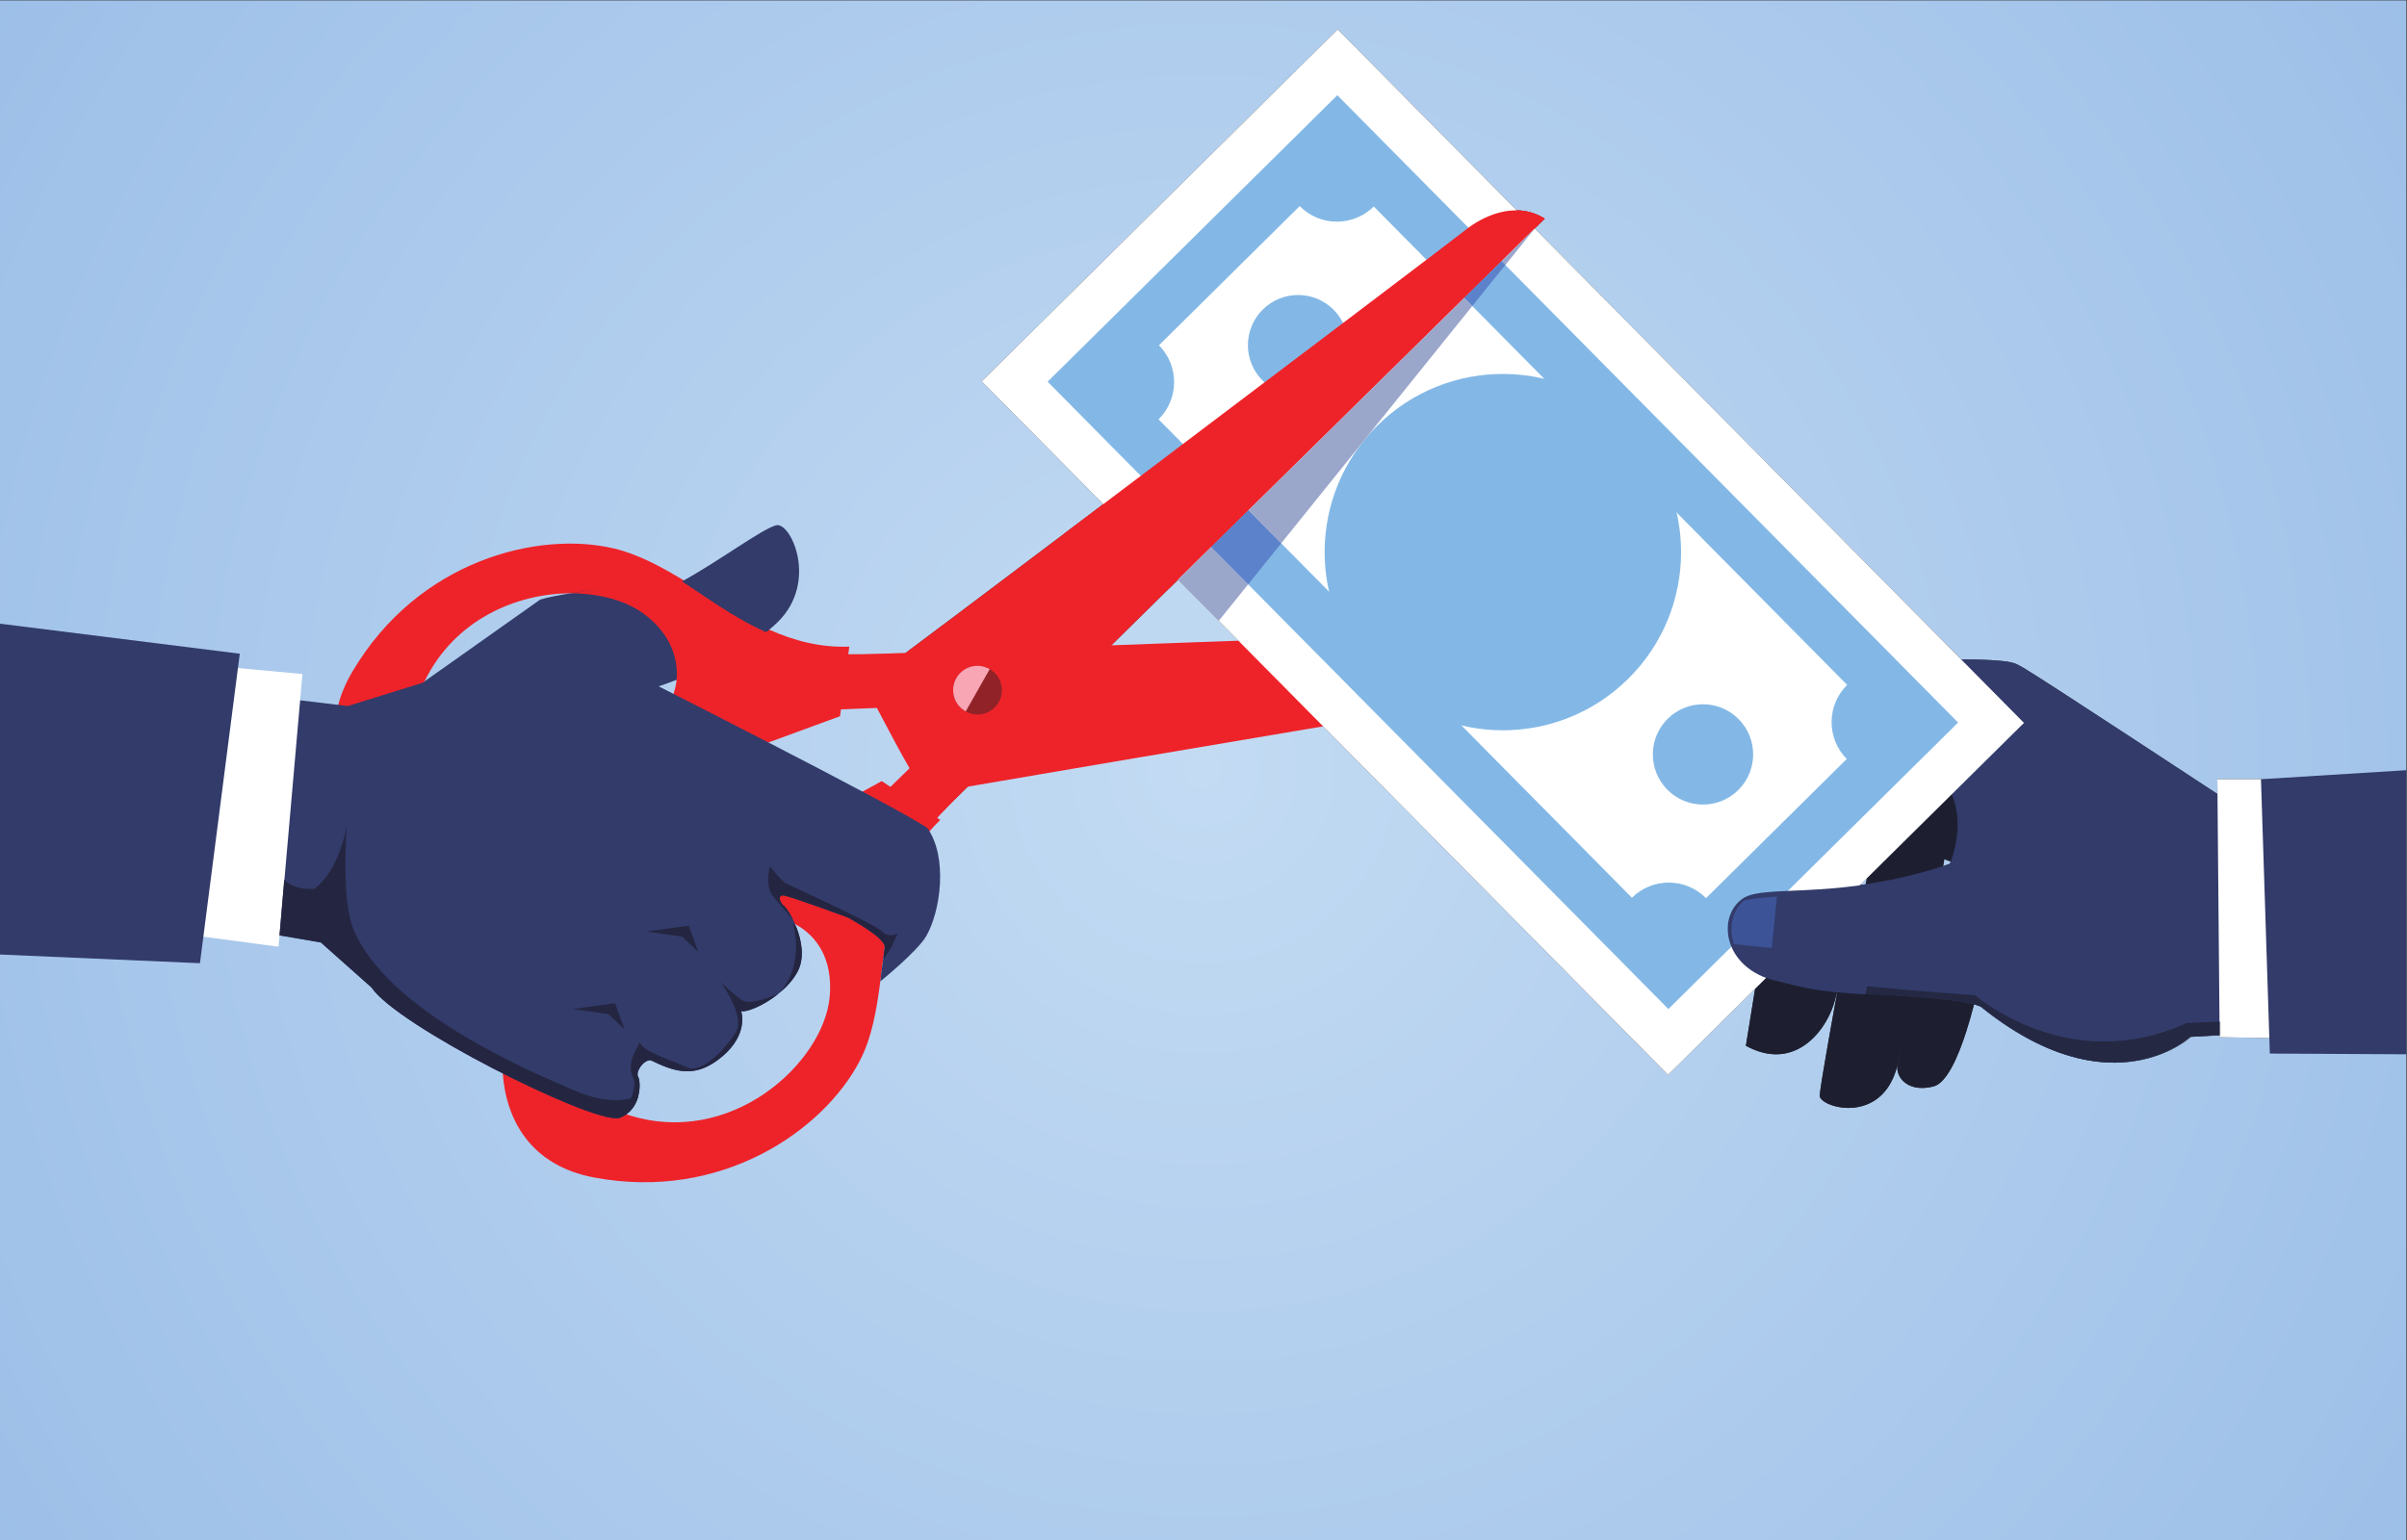 <?xml version="1.0" encoding="UTF-8" standalone="no"?>
<!-- Created with Inkscape (http://www.inkscape.org/) -->

<svg
   version="1.1"
   id="svg2"
   width="6666.667"
   height="4266.667"
   viewBox="0 0 6666.667 4266.667"
   sodipodi:docname="iStock-1196467762.eps"
   xmlns:inkscape="http://www.inkscape.org/namespaces/inkscape"
   xmlns:sodipodi="http://sodipodi.sourceforge.net/DTD/sodipodi-0.dtd"
   xmlns="http://www.w3.org/2000/svg"
   xmlns:svg="http://www.w3.org/2000/svg">
  <rect x="0" y="0" width="6666.667" height="4266.667" fill="#333333" stroke="none"/>
  <defs
     id="defs6">
    <clipPath
       clipPathUnits="userSpaceOnUse"
       id="clipPath18">
      <path
         d="M 50000,0 H 0 V 32000 H 50000 V 0 M 38173.4,11382.7 c -63,-343.9 -351.2,-1925.4 -362.7,-2143.8 -5.9,-113 268.6,-258.1 597.3,-258.1 384.6,0 843.4,198.5 1014.8,879.1 1.5,6.1 3.1,12.4 4.6,18.6 -39.9,-211.3 131.1,-483.3 508.8,-483.3 71.6,0 150.6,9.8 237,31.6 271.5,68.6 507.6,601.1 679.7,1137 56.3,175 105.7,350.3 147.4,509.9 5.3,20.2 10.4,40.1 15.4,59.8 52.1,-14.5 97.4,-29.7 136.3,-46.1 809.1,-652.8 1524.1,-970.9 2128.8,-1096.2 233.5,-49.4 450.6,-70 650.5,-70 1018.8,0 1589.5,536.3 1589.5,536.3 l 598.3,33.1 0.4,-40.8 1341.1,-20.9 -4.8,139.1 2,0.2 219.8,12.1 -92.2,2979.6 -2.1,1778.8 -291.6,32.3 -15,441.4 h -1204.6 l 2.7,-306.6 -3.3,0.4 c 0,0 -3613.9,2377.3 -4022.1,2617.8 -83.8,49.5 -150.1,83.3 -195.1,98.8 -21,7.1 -46.7,13.9 -76.4,20.2 -47.7,9.8 -105.8,18.5 -173.6,25.8 -208.8,22.9 -506.9,33.9 -855.9,33.9 l -8859.7,8956.2 208,204.8 v 0 c -192.2,119.2 -389.5,168.8 -580.9,172.2 l -3721.3,3761.8 -7396.1,-7315.4 2525.5,-2553 c -194.2,-146.6 -385.4,-290.8 -572.4,-432 -79.8,-60.2 -158.8,-119.8 -237.1,-178.9 -1681.7,-1268.8 -2987.8,-2252.2 -3134.8,-2358.5 -60.1,-43.3 -112.7,-83.4 -158.6,-121.3 l -0.1,-0.1 c -10,-8.4 -19.8,-16.5 -29.2,-24.7 h -0.1 c -260.3,-224.2 -279.1,-378.5 -204.1,-713.4 16.5,-74.2 57.2,-211.6 112.7,-386.5 95.6,-301.7 235,-714.5 369.4,-1105.8 72.4,-210.8 143.3,-415.3 205.3,-592.9 117.8,-338 202.9,-578.4 202.9,-578.4 l 314.4,309.6 1.7,1.6 314.5,309.7 0.1,0.1 h 0.1 l 2982.7,2937.5 h 0.1 l 1191.9,1173.9 193.4,190.4 460.4,-465.4 385.8,-390.1 9335.3,-9436.9 1809.7,1790.2 -192,-1185.1 c 227.4,-124.2 437.4,-177 628.3,-177 616,0 1032.5,549.7 1190.2,1020.4 22.8,67.9 48.1,159.1 75.1,267.4 1.3,-0.1 2.6,-0.2 3.9,-0.4 m 1262.4,-1470.3 c 14.7,60 29,120.7 42.8,181.5 -16.5,-79.6 -31.1,-142.9 -42.8,-181.5 m -791,3698.5 690.7,683.3 591.1,30.7 606.5,-224.3 c -11.1,-29.6 -18.2,-45.7 -18.2,-45.7 0,0 -494.7,-182 -1205.5,-329.7 l -0.7,-0.2 c -8.9,-1.8 -17.9,-3.7 -26.9,-5.6 -190,-38.7 -395.1,-75.1 -609.8,-104.7 -1.4,-0.3 -2.6,-0.3 -3.9,-0.5 -7.8,-1.1 -15.5,-2.2 -23.3,-3.3"
         id="path16" />
    </clipPath>
    <radialGradient
       fx="0"
       fy="0"
       cx="0"
       cy="0"
       r="1"
       gradientUnits="userSpaceOnUse"
       gradientTransform="matrix(37370.3,0,0,-37370.3,25000,16000)"
       spreadMethod="pad"
       id="radialGradient24">
      <stop
         style="stop-opacity:1;stop-color:#c3dbf3"
         offset="0"
         id="stop20" />
      <stop
         style="stop-opacity:1;stop-color:#93b8e5"
         offset="1"
         id="stop22" />
    </radialGradient>
    <clipPath
       clipPathUnits="userSpaceOnUse"
       id="clipPath88">
      <path
         d="m 43931.3,9921.2 c -199.9,0 -417,20.6 -650.5,70 228.2,-47.2 440.4,-67 636.3,-67 1018.8,0 1589.5,536.4 1589.5,536.4 l 339,18.6 268.7,14.8 4.8,0.3 v -3.7 l -598.3,-33.1 c 0,0 -570.7,-536.3 -1589.5,-536.3"
         id="path86" />
    </clipPath>
    <radialGradient
       fx="0"
       fy="0"
       cx="0"
       cy="0"
       r="1"
       gradientUnits="userSpaceOnUse"
       gradientTransform="matrix(37370.3,0,0,-37370.3,25000,16000)"
       spreadMethod="pad"
       id="radialGradient94">
      <stop
         style="stop-opacity:1;stop-color:#505d7b"
         offset="0"
         id="stop90" />
      <stop
         style="stop-opacity:1;stop-color:#45537c"
         offset="1"
         id="stop92" />
    </radialGradient>
    <clipPath
       clipPathUnits="userSpaceOnUse"
       id="clipPath132">
      <path
         d="m 25322.9,19104.1 -385.8,390.1 385.8,-390.1 v 0"
         id="path130" />
    </clipPath>
    <radialGradient
       fx="0"
       fy="0"
       cx="0"
       cy="0"
       r="1"
       gradientUnits="userSpaceOnUse"
       gradientTransform="matrix(37370.3,0,0,-37370.3,25000,16000)"
       spreadMethod="pad"
       id="radialGradient138">
      <stop
         style="stop-opacity:1;stop-color:#7f96cc"
         offset="0"
         id="stop134" />
      <stop
         style="stop-opacity:1;stop-color:#6483ca"
         offset="1"
         id="stop136" />
    </radialGradient>
  </defs>
  <sodipodi:namedview
     id="namedview4"
     pagecolor="#ffffff"
     bordercolor="#000000"
     borderopacity="0.25"
     inkscape:showpageshadow="2"
     inkscape:pageopacity="0.0"
     inkscape:pagecheckerboard="0"
     inkscape:deskcolor="#d1d1d1" />
  <g
     id="g8"
     inkscape:groupmode="layer"
     inkscape:label="ink_ext_XXXXXX"
     transform="matrix(1.333,0,0,-1.333,0,4266.667)">
    <g
       id="g10"
       transform="scale(0.1)">
      <g
         id="g12">
        <g
           id="g14"
           clip-path="url(#clipPath18)">
          <path
             d="M 50000,0 H 0 V 32000 H 50000 V 0 M 38173.4,11382.7 c -63,-343.9 -351.2,-1925.4 -362.7,-2143.8 -5.9,-113 268.6,-258.1 597.3,-258.1 384.6,0 843.4,198.5 1014.8,879.1 1.5,6.1 3.1,12.4 4.6,18.6 -39.9,-211.3 131.1,-483.3 508.8,-483.3 71.6,0 150.6,9.8 237,31.6 271.5,68.6 507.6,601.1 679.7,1137 56.3,175 105.7,350.3 147.4,509.9 5.3,20.2 10.4,40.1 15.4,59.8 52.1,-14.5 97.4,-29.7 136.3,-46.1 809.1,-652.8 1524.1,-970.9 2128.8,-1096.2 233.5,-49.4 450.6,-70 650.5,-70 1018.8,0 1589.5,536.3 1589.5,536.3 l 598.3,33.1 0.4,-40.8 1341.1,-20.9 -4.8,139.1 2,0.2 219.8,12.1 -92.2,2979.6 -2.1,1778.8 -291.6,32.3 -15,441.4 h -1204.6 l 2.7,-306.6 -3.3,0.4 c 0,0 -3613.9,2377.3 -4022.1,2617.8 -83.8,49.5 -150.1,83.3 -195.1,98.8 -21,7.1 -46.7,13.9 -76.4,20.2 -47.7,9.8 -105.8,18.5 -173.6,25.8 -208.8,22.9 -506.9,33.9 -855.9,33.9 l -8859.7,8956.2 208,204.8 v 0 c -192.2,119.2 -389.5,168.8 -580.9,172.2 l -3721.3,3761.8 -7396.1,-7315.4 2525.5,-2553 c -194.2,-146.6 -385.4,-290.8 -572.4,-432 -79.8,-60.2 -158.8,-119.8 -237.1,-178.9 -1681.7,-1268.8 -2987.8,-2252.2 -3134.8,-2358.5 -60.1,-43.3 -112.7,-83.4 -158.6,-121.3 l -0.1,-0.1 c -10,-8.4 -19.8,-16.5 -29.2,-24.7 h -0.1 c -260.3,-224.2 -279.1,-378.5 -204.1,-713.4 16.5,-74.2 57.2,-211.6 112.7,-386.5 95.6,-301.7 235,-714.5 369.4,-1105.8 72.4,-210.8 143.3,-415.3 205.3,-592.9 117.8,-338 202.9,-578.4 202.9,-578.4 l 314.4,309.6 1.7,1.6 314.5,309.7 0.1,0.1 h 0.1 l 2982.7,2937.5 h 0.1 l 1191.9,1173.9 193.4,190.4 460.4,-465.4 385.8,-390.1 9335.3,-9436.9 1809.7,1790.2 -192,-1185.1 c 227.4,-124.2 437.4,-177 628.3,-177 616,0 1032.5,549.7 1190.2,1020.4 22.8,67.9 48.1,159.1 75.1,267.4 1.3,-0.1 2.6,-0.2 3.9,-0.4 m 1262.4,-1470.3 c 14.7,60 29,120.7 42.8,181.5 -16.5,-79.6 -31.1,-142.9 -42.8,-181.5 m -791,3698.5 690.7,683.3 591.1,30.7 606.5,-224.3 c -11.1,-29.6 -18.2,-45.7 -18.2,-45.7 0,0 -494.7,-182 -1205.5,-329.7 l -0.7,-0.2 c -8.9,-1.8 -17.9,-3.7 -26.9,-5.6 -190,-38.7 -395.1,-75.1 -609.8,-104.7 -1.4,-0.3 -2.6,-0.3 -3.9,-0.5 -7.8,-1.1 -15.5,-2.2 -23.3,-3.3"
             style="fill:url(#radialGradient24);fill-opacity:1;fill-rule:nonzero;stroke:none"
             id="path26" />
        </g>
      </g>
      <path
         d="m 38944.9,14636.8 c 0,0 -361.9,-1964.4 -374.8,-2209.7 -12.9,-245.2 1294.2,-641.5 1612,620.9 317.8,1262.5 406.9,2764.4 406.9,2764.4 l -1644.1,-1175.6"
         style="fill:#1d1f30;fill-opacity:1;fill-rule:nonzero;stroke:none"
         id="path28" />
      <path
         d="m 36275.9,10272.3 910.3,5619.7 4010.5,673.6 2268.2,207.5 -187.8,-2113.8 -1831.3,-896.1 -1519.2,561.7 -1208.3,-62.8 c 0,0 -417.2,-2529.8 -623.9,-3146.4 -206.6,-616.5 -857.1,-1368.6 -1818.5,-843.4"
         style="fill:#1d1f30;fill-opacity:1;fill-rule:nonzero;stroke:none"
         id="path30" />
      <path
         d="m 38185.5,11448.6 c 0,0 -361.9,-1964.4 -374.8,-2209.7 -12.9,-245.2 1294.3,-641.5 1612.1,621 317.8,1262.4 406.9,2764.3 406.9,2764.3 l -1644.2,-1175.6"
         style="fill:#1d1f30;fill-opacity:1;fill-rule:nonzero;stroke:none"
         id="path32" />
      <path
         d="m 41151.6,11731.3 c 0,0 -54.5,-286.4 -151.3,-657.6 -41.7,-159.6 -91.1,-334.9 -147.4,-509.9 -172.1,-535.9 -408.2,-1068.4 -679.7,-1137 -566.1,-142.9 -814.8,231.1 -737.8,484.4 26.9,87.9 69.4,307.6 113.6,556.9 48.3,272.7 98.4,580.9 131.9,790.8 24.1,150.8 39.5,251 39.5,251 l 1431.2,221.4"
         style="fill:#1d1f30;fill-opacity:1;fill-rule:nonzero;stroke:none"
         id="path34" />
      <path
         d="m 47583.3,15338.7 2.1,-1778.8 92.2,-2979.6 -219.8,-12.1 -1337.8,-73.9 h -0.1 l -5.6,-0.3 -268.7,-14.8 -339,-18.6 c 0,0 -1652.4,-1553.5 -4354.6,626.8 -38.9,16.4 -84.2,31.6 -136.3,46.1 -253.2,69.7 -669.2,117.5 -1323.5,163.7 l -5,0.4 c -255.8,18 -548.2,36 -881.2,54.8 -57.3,3.2 -115.8,6.5 -175.4,9.8 -45.4,2.7 -89.4,5.3 -132.2,8.2 -115.8,7.9 -223,17 -322.2,27.1 -1,0.1 -1.9,0.3 -3,0.4 -492.8,50.6 -794.5,125.9 -1022.8,185.2 -77,20 -145.7,38.2 -210.4,53.1 -3,0.6 -6.2,1.4 -9.1,2 l -0.6,0.3 c -28.3,6.6 -56,13.8 -82.9,21.6 -91.3,26.2 -175.5,58.9 -252.5,97 -51.6,25.3 -100,53.1 -145.2,82.8 l -0.6,0.4 c -207.4,136.5 -349.1,315.9 -427.9,505.6 -7.3,17.7 -14.2,35.5 -20.5,53.5 -50,143.2 -65.2,290.4 -46.7,428.7 0.5,3 0.8,6 1.2,9.1 26.5,182.8 112,349.4 253.8,468.4 15.2,12.9 31.3,25.1 47.7,36.9 l 1,0.6 c 121.6,85.5 332.1,120.2 615.7,140.5 30.6,2.3 61.6,4.3 93.7,6.1 2.7,0.2 5.4,0.4 8.3,0.6 346.6,20.3 788.2,27.3 1301.1,77.8 106.9,10.5 217,22.9 329.9,37.8 20.5,2.6 41,5.3 61.7,8.3 1.3,0.2 2.5,0.2 3.9,0.5 214.7,29.6 419.8,66 609.8,104.7 9,1.9 18,3.8 26.9,5.6 l 0.7,0.2 c 710.8,147.7 1205.5,329.7 1205.5,329.7 0,0 65.4,148.6 112.6,373.6 69.2,328.3 99.8,819.8 -168.2,1248.7 -20,32.2 -41.8,63.7 -65.2,95 -21.7,4.9 -54.8,8.6 -97.6,11.4 -24.4,1.5 -51.9,2.8 -82.4,3.5 -75.5,2.4 -168.5,2.7 -274.4,1.7 -372.4,-4 -902.4,-26 -1376.7,-49.4 -186.1,-9.2 -363.6,-18.6 -519.8,-27.2 -223.8,-12.1 -403.5,-22.9 -501.4,-28.6 -52,-3.2 -80.9,-5 -80.9,-5 0,0 -2316.8,-3737.9 -2512.5,-3914.8 -547,-494.6 -1508.5,515.4 -1508.5,515.4 183.9,396.6 2612.1,5026.1 3053.9,5484.4 243.1,252 1657.2,428 2981.4,501.3 349.4,19.3 692.6,31.4 1006.4,35.9 463.4,6.6 862.5,-3.5 1122.7,-32 67.8,-7.3 125.9,-16 173.6,-25.8 29.7,-6.3 55.4,-13.1 76.4,-20.2 45,-15.5 111.3,-49.3 195.1,-98.8 408.2,-240.5 4022.1,-2617.8 4022.1,-2617.8 l 1214.4,-134.5 297.4,-33"
         style="fill:#323b6a;fill-opacity:1;fill-rule:nonzero;stroke:none"
         id="path36" />
      <path
         d="m 46072.1,15812.4 47.4,-5362.6 1341.1,-20.9 -183.9,5383.5 h -1204.6"
         style="fill:#ffffff;fill-opacity:1;fill-rule:nonzero;stroke:none"
         id="path38" />
      <path
         d="m 46978.3,15812.4 184.1,-5702 2837.6,-15.1 V 16000 l -3021.7,-187.6"
         style="fill:#323b6a;fill-opacity:1;fill-rule:nonzero;stroke:none"
         id="path40" />
      <path
         d="m 35345.9,19045.1 c -148.1,-726 -877.6,-979.7 -1321.6,-1039.6 -307.6,-41.6 -6738.9,-1126 -10831.2,-1820.9 -1441.9,-244.8 -2593.3,-441.2 -3084.5,-526.8 -8.3,-1.4 -16.6,-2.8 -24.7,-4.2 -111.6,-19.5 -185.3,-32.5 -216.2,-38.4 -288.5,-55.1 -459.6,-61.1 -592.8,0 -111.3,51.2 -196.3,149.1 -301.3,304.6 -19.4,28.5 -44.7,69.6 -75,121 -151.6,257.2 -426.1,771.4 -679.5,1253.8 -300.8,572.8 -571.8,1100.9 -571.8,1100.9 l 441.3,16.2 732.3,26.8 1007.7,37 553.6,20.3 33.3,1.3 2675.9,98.2 1625.4,59.6 10629.1,390.2"
         style="fill:#ee2329;fill-opacity:1;fill-rule:nonzero;stroke:none"
         id="path42" />
      <path
         d="m 18799.2,17317.9 -2020.4,-81.2 469.9,1172.4 1593.3,4.9 -42.8,-1096.1"
         style="fill:#ee2329;fill-opacity:1;fill-rule:nonzero;stroke:none"
         id="path44" />
      <path
         d="m 13307.3,16769.1 c -622.2,-254.5 -2739.6,-1098.8 -3526.7,-1361.1 -304.4,-101.7 -1338.6,-69.8 -1297,1256.4 53.1,430.6 163.6,809.5 318.1,1140.3 l 0.1,0.2 h 0.1 c 3.4,7.5 6.9,14.8 10.2,22.1 h 0.1 c 2.9,6.1 5.8,12.2 8.6,18.2 l 0.4,0.8 0.1,0.2 c 621.5,1284.2 1910.5,1825.9 3029.4,1830.2 h 5.3 l 0.4,0.1 h 0.2 l 0.4,0.1 1.9,-0.1 c 6.5,0 13,0 19.5,-0.1 4.6,0 9.2,0 13.9,-0.1 17.5,-0.1 34.9,-0.4 52.2,-0.9 10.6,-0.2 21.1,-0.5 31.6,-0.9 464,-14.8 892.3,-123.2 1223,-309.8 6.6,-3.6 13.1,-7.3 19.5,-11.1 12.9,-7.4 25.6,-14.9 38.1,-22.7 12.6,-7.6 25,-15.4 37.2,-23.4 6.1,-4 12.2,-7.9 18.2,-12 5.2,-3.4 10.4,-6.8 15.5,-10.4 2.9,-2 5.8,-3.9 8.6,-5.9 9.8,-6.6 19.4,-13.5 28.9,-20.3 7.7,-5.6 15.1,-11.1 22.6,-16.7 l 0.1,-0.1 1.4,-1.1 c 561.9,-418.3 721.6,-919 669.9,-1363.4 v -0.1 l -0.1,-0.8 -0.2,-1.7 c -11.7,-99.6 -34,-196.4 -64.9,-288.7 l -0.1,-0.1 c -131.2,-393.6 -415.8,-706.4 -686.5,-817.1 z m 2676.6,2151.2 c -628.1,279 -1205.1,677.1 -1775.8,1023.9 -476.6,289.6 -948.8,543.5 -1442.7,661.9 -1567.5,376.5 -4074.1,-232.7 -5447.4,-2564.3 -138.4,-234.9 -233,-463.6 -290,-684.4 -509.4,-1970.9 1957.7,-3324.4 2740.4,-3046.4 610.2,216.5 4140.9,1510.3 6198.4,2265 h 0.1 0.1 c 878,322 1487.6,545.7 1487.6,545.7 l 18.9,142.9 152,1145.6 0.1,0.1 20.9,158 c -604.4,-23.7 -1150.4,124.6 -1662.6,352"
         style="fill:#ee2329;fill-opacity:1;fill-rule:nonzero;stroke:none"
         id="path46" />
      <path
         d="m 32096.7,27463.7 -7188.6,-7079.2 -624.8,-615.3 -1191.9,-1173.9 h -0.1 l -2982.7,-2937.5 h -0.1 l -0.1,-0.1 -314.5,-309.7 -1.7,-1.6 -314.4,-309.6 c 0,0 -85.1,240.4 -202.9,578.4 -62,177.6 -132.9,382.1 -205.3,592.9 -134.4,391.3 -273.8,804.1 -369.4,1105.8 -55.5,174.9 -96.2,312.3 -112.7,386.5 -75,334.9 -56.2,489.2 204.1,713.4 h 0.1 c 9.4,8.2 19.2,16.3 29.2,24.7 l 0.1,0.1 c 45.9,37.9 98.5,78 158.6,121.3 147,106.3 1453.1,1089.7 3134.8,2358.5 78.3,59.1 157.3,118.7 237.1,178.9 247,186.4 501.2,378.2 760,573.6 245.9,185.7 496,374.5 748.5,565.1 3030,2288.4 6381,4824 6573.7,4979.9 348.2,281.6 1033.5,638.4 1663,247.8"
         style="fill:#ee2329;fill-opacity:1;fill-rule:nonzero;stroke:none"
         id="path48" />
      <path
         d="m 19484.6,16614 -1445.4,-1413.7 1175,-462.8 1097,1155.5 -826.6,721"
         style="fill:#ee2329;fill-opacity:1;fill-rule:nonzero;stroke:none"
         id="path50" />
      <path
         d="m 20501.8,17193.6 c 259.5,105.3 384.4,401 279.1,660.4 -105.1,259.3 -400.9,384.3 -660.3,279.1 -259.5,-105.4 -384.3,-400.9 -279.2,-660.4 105.3,-259.5 401,-384.4 660.4,-279.1"
         style="fill:#912328;fill-opacity:1;fill-rule:nonzero;stroke:none"
         id="path52" />
      <path
         d="m 20564.3,18100.2 -498.3,-877.9 c -97.7,54.2 -179.3,138.9 -224.6,250.4 -105.1,259.5 19.7,555 279.2,660.4 150.8,61.1 312.9,42.6 443.7,-32.9"
         style="fill:#f8a5b4;fill-opacity:1;fill-rule:nonzero;stroke:none"
         id="path54" />
      <path
         d="M 17239.1,11287.4 C 17116.2,9930 15192.2,8121.7 13012.3,8847.9 l -0.1,0.1 c -28.6,9.6 -57.1,19.4 -85.8,29.9 h -0.1 c -246.7,89.5 -496.4,211.8 -746.9,371.2 l -0.2,0.2 c -35.3,22.3 -70.5,45.5 -105.6,69.3 -1025.9,841.4 -369.6,1640.9 -92.8,1803.4 475.3,278.9 1529.9,830.9 2360.7,1258.5 31.3,16.1 62.2,32 92.9,47.7 h 0.1 c 380.3,195.4 704.9,360.4 891.7,453.9 291.1,145.8 781.8,139.9 1194.5,-81.1 l 0.1,-0.1 c 439.7,-235 791,-714.1 718.3,-1513.5 z m 2232.7,3721.4 -969.9,644.1 -181.1,120.4 c 0,0 -146.9,-80.5 -398.8,-218.5 h -0.1 c -1407.1,-770.5 -6091.9,-3336.6 -6775,-3720.3 -356.1,-199.9 -683,-965.1 -707.5,-1800 v -0.1 -0.1 c -3.3,-111.5 -1.1,-224.1 7,-336.9 l -0.1,-0.2 c 69.1,-954.4 570.4,-1913.2 1897.7,-2162.7 2659.1,-499.9 4767.3,986.9 5515.5,2415 258.3,493.1 354.1,1066.4 432.5,1667 v 0.1 l -0.1,0.2 c 0.2,0.9 0.2,1.8 0.4,2.7 v 0.3 c 18.5,141.3 35.9,284.3 54.5,428.2 v 0.3 0.2 0.5 l 0.2,0.9 c 0.8,6 1.6,12 2.4,17.9 v 0.1 c 11,85.3 22.3,170.8 34.2,256.6 l 0.1,0.4 v 0.3 c 12.4,86.7 25.3,173.3 39.5,260.1 v 0.2 c 122.1,747.7 331.9,1494.2 890,2144.1 68.8,80.3 143.2,159.1 223.1,236.2 l -64.5,43"
         style="fill:#ee2329;fill-opacity:1;fill-rule:nonzero;stroke:none"
         id="path56" />
      <path
         d="m 11223.5,19545.8 c 681.3,213.2 2930.2,368.5 2930.2,368.5 781.7,425.7 1662.4,1091 1969.6,1175.2 307.2,84.2 887.5,-1176.5 36.5,-2010.8 -846.9,-830.3 -2570.5,-1368.1 -2570.5,-1368.1 l -2294.8,-1243.3 -2514.73,1349.4 2443.73,1729.1"
         style="fill:#323b6a;fill-opacity:1;fill-rule:nonzero;stroke:none"
         id="path58" />
      <path
         d="m 8824.5,17847.8 -44.49,-31.4 23.92,-12.9 c 6.89,14.8 13.5,29.8 20.57,44.3"
         style="fill:#d63a4e;fill-opacity:1;fill-rule:nonzero;stroke:none"
         id="path60" />
      <path
         d="m 11850.7,19676.5 c 592.7,1.4 1143,-148.4 1514.6,-417.9 567,-411.5 733.7,-943.2 693.4,-1385.3 687.6,91.8 1236.7,583.1 1917.9,970.7 -723.2,305.9 -1359,800.6 -1983.5,1194.7 -644.4,-175.2 -1504.6,-263.5 -2142.4,-362.2"
         style="fill:#ee2329;fill-opacity:1;fill-rule:nonzero;stroke:none"
         id="path62" />
      <path
         d="m 18349.4,12067.8 0.8,0.6 c 12.5,94.8 24.2,185.3 32.9,249.2 26.4,196.6 -768.3,621.2 -768.3,621.2 0,0 -1206.5,446.3 -1335.3,458.1 -128.2,10.9 -83.1,-147.4 20.3,-229.3 35,-28.2 108.2,-133 180.8,-278.9 22.6,-46.4 44.7,-95.6 65.2,-149.6 109.3,-279 178.8,-641.6 25.1,-929.1 -92.3,-172.1 -235.5,-325.5 -390.2,-450.8 -0.3,-1.4 -1.1,-2 -2,-2.6 l -1.7,-1.1 c -311.1,-251.9 -671.5,-394 -778,-362.3 0,0 168.2,-468.6 -388.9,-940.8 -555.7,-472.4 -979.8,-328.2 -1491.4,-80.1 -163.3,0.8 -315.3,-247.4 -259.2,-345.2 30.4,-52.2 48.6,-216.3 4.5,-390.4 l 0.6,-0.9 c -44.7,-180.5 -156.2,-371.7 -389.9,-460.4 -12.7,-4.9 -28.9,-8.4 -48.1,-9 -643.7,-49.6 -4573.98,1919.7 -5107.62,2717.7 l -1051.91,935.5 -859.46,147.8 -1361.02,234.7 566.73,4796.9 2213.01,-265.4 1878.72,584.5 3851.65,194.1 c 0,0 5742.7,-2898.5 6313.3,-3316.4 430.5,-608.6 270.7,-1739 -25.9,-2246.2 -186.5,-319.5 -952.6,-938.9 -952.6,-938.9 4.5,57.3 32,267 57.9,457.1"
         style="fill:#323b6a;fill-opacity:1;fill-rule:nonzero;stroke:none"
         id="path64" />
      <path
         d="m 18350.2,12068.4 c 12.5,94.8 24.2,185.3 32.9,249.2 26.4,196.6 -768.3,621.2 -768.3,621.2 0,0 -1206.5,446.3 -1335.3,458.1 -128.2,10.9 -83.1,-147.4 20.3,-229.3 35,-28.2 108.2,-133 180.8,-278.9 -120.5,149.3 -288.3,328.5 -414.8,484.8 -185.9,229.8 -67,625.8 -67,625.8 0,0 234.8,-304.1 339.7,-355.4 104.1,-51.9 1863.6,-855.2 1989.7,-994.6 123.9,-139.6 325.5,-49.2 325.5,-49.2 0,0 -118.6,-235.4 -124.4,-261.6 -5,-25.5 -159.7,-242.2 -179.1,-270.1"
         style="fill:#242641;fill-opacity:1;fill-rule:nonzero;stroke:none"
         id="path66" />
      <path
         d="m 16474.7,12824.3 c 0,0 27.4,-33.3 71.1,-85.2 109.3,-279 178.8,-641.6 25.1,-929.1 -92.3,-172.1 -235.5,-325.5 -390.2,-450.8 565.7,600.1 294,1465.1 294,1465.1"
         style="fill:#242641;fill-opacity:1;fill-rule:nonzero;stroke:none"
         id="path68" />
      <path
         d="m 12874.7,8775.4 c -12.7,-4.9 -28.9,-8.4 -48.1,-9 279.4,278.6 415.6,668.9 324.7,853 -131.3,287.7 53.7,530.9 139.6,723.4 88.5,-208 670.5,-370.3 985.8,-517.7 314.7,-146.5 826.2,417 1018.4,739.1 191.2,321.5 -320.1,1033.5 -320.1,1033.5 0,0 271.2,-264.8 450.2,-382 172.5,-113 714.8,123.4 751.8,139.8 -311.1,-251.9 -671.5,-394 -778,-362.3 0,0 168.2,-468.6 -388.9,-940.8 -555.7,-472.4 -979.8,-328.2 -1491.4,-80.1 -163.3,0.8 -315.3,-247.4 -259.2,-345.2 61.3,-105.4 74.7,-677.3 -384.8,-851.7"
         style="fill:#242641;fill-opacity:1;fill-rule:nonzero;stroke:none"
         id="path70" />
      <path
         d="m 14509,12223 -198,544.8 -885.5,-119.6 746.2,-108.1 337.3,-317.1"
         style="fill:#242641;fill-opacity:1;fill-rule:nonzero;stroke:none"
         id="path72" />
      <path
         d="m 12978.2,10611.8 -198,544.7 -885.5,-119.5 746.2,-108.1 337.3,-317.1"
         style="fill:#242641;fill-opacity:1;fill-rule:nonzero;stroke:none"
         id="path74" />
      <path
         d="m 6284.11,17999 -496.6,-5668.4 -1606.74,215 407.88,5609.8 1695.46,-156.4"
         style="fill:#ffffff;fill-opacity:1;fill-rule:nonzero;stroke:none"
         id="path76" />
      <path
         d="m 12874.7,8775.4 c -12.7,-4.9 -28.9,-8.4 -48.1,-9 -643.7,-49.6 -4573.98,1919.7 -5107.62,2717.7 l -1051.91,935.5 -859.46,147.8 97.53,1158.6 c 0,0 156.91,-219.7 631.44,-191.8 510.42,402.4 654.65,1225 670.53,1325.7 -10.31,-132.7 -114.03,-1501.5 126.92,-2141.9 700.33,-1745 3754.77,-3011.7 4627.27,-3386 838.1,-359.5 1302.7,-95.3 1302.7,-95.3 l 0.6,-0.9 c -44.7,-180.5 -156.2,-371.7 -389.9,-460.4"
         style="fill:#242641;fill-opacity:1;fill-rule:nonzero;stroke:none"
         id="path78" />
      <path
         d="M 4982.02,18420.9 0,19045.1 V 12169 l 4154.48,-180.5 827.54,6432.4"
         style="fill:#323b6a;fill-opacity:1;fill-rule:nonzero;stroke:none"
         id="path80" />
      <g
         id="g82">
        <g
           id="g84"
           clip-path="url(#clipPath88)">
          <path
             d="m 43931.3,9921.2 c -199.9,0 -417,20.6 -650.5,70 228.2,-47.2 440.4,-67 636.3,-67 1018.8,0 1589.5,536.4 1589.5,536.4 l 339,18.6 268.7,14.8 4.8,0.3 v -3.7 l -598.3,-33.1 c 0,0 -570.7,-536.3 -1589.5,-536.3"
             style="fill:url(#radialGradient94);fill-opacity:1;fill-rule:nonzero;stroke:none"
             id="path96" />
        </g>
      </g>
      <path
         d="m 37685.5,11446 c -370.4,49.7 -608.9,105.6 -793.9,147.9 -78.7,18 -151.7,40.1 -219.1,65.9 l 23.8,23.6 c 33.5,-12.2 68.1,-23.5 103.8,-33.7 27,-7.8 54.6,-15 82.9,-21.6 l 0.7,-0.2 c 2.9,-0.7 6,-1.4 9.1,-2.1 64.7,-14.9 133.4,-33.1 210.3,-53.1 150.9,-39.1 333.7,-85.3 582.4,-126.7"
         style="fill:#1d1f30;fill-opacity:1;fill-rule:nonzero;stroke:none"
         id="path98" />
      <path
         d="m 39686.8,11295.7 c -267.6,18.7 -574.6,37.3 -925.9,57.1 l 0.4,2.1 c 15,-0.8 29.9,-1.7 44.7,-2.5 333,-18.8 625.3,-36.7 881.1,-54.8 -0.1,-0.7 -0.2,-1.3 -0.3,-1.9"
         style="fill:#1d1f30;fill-opacity:1;fill-rule:nonzero;stroke:none"
         id="path100" />
      <path
         d="m 40895.2,11162.5 c -261.2,53.7 -648.6,93.9 -1208.4,133.2 0.1,0.6 0.2,1.2 0.3,1.9 h 0.1 l 5,-0.4 c 559.5,-39.5 944.8,-80.2 1203,-134.7"
         style="fill:#1d1f30;fill-opacity:1;fill-rule:nonzero;stroke:none"
         id="path102" />
      <path
         d="m 43917.1,9924.2 c -195.9,0 -408.1,19.8 -636.3,67 -601.7,127.3 -1311.8,445.5 -2114.7,1093.2 -69.3,29.2 -158.4,54.9 -270.9,78.1 -258.2,54.5 -643.5,95.2 -1203,134.7 l -5,0.4 h -0.1 c -255.8,18.1 -548.1,36 -881.1,54.8 -14.8,0.8 -29.7,1.7 -44.7,2.5 l 30.9,153.8 c 1131.6,-110.7 2245.9,-185.1 2245.9,-185.1 0,0 1096,-962.9 2682.9,-963 523.8,-0.1 1100.9,104.8 1710,383.8 l 685.6,30.5 2.5,-280.6 -4.8,-0.3 -268.7,-14.8 -339,-18.6 c 0,0 -570.7,-536.4 -1589.5,-536.4"
         style="fill:#242842;fill-opacity:1;fill-rule:nonzero;stroke:none"
         id="path104" />
      <path
         d="m 46119.1,10490.6 v 3.7 l -2.5,280.6 16.7,0.7 0.9,-284.2 -15.1,-0.8"
         style="fill:#5e657b;fill-opacity:1;fill-rule:nonzero;stroke:none"
         id="path106" />
      <path
         d="M 34658.2,9667.2 20398.4,24082.3 27794.5,31397.7 42053.8,16983.1 34658.2,9667.2"
         style="fill:#ffffff;fill-opacity:1;fill-rule:nonzero;stroke:none"
         id="path108" />
      <path
         d="M 21767.4,24074.4 27787,30029.2 40685.2,16990.5 34665.6,11035.7 21767.4,24074.4"
         style="fill:#83b8e6;fill-opacity:1;fill-rule:nonzero;stroke:none"
         id="path110" />
      <path
         d="m 35447.9,13340.9 2923.8,2892.4 c -422.8,427.4 -419.1,1116.7 8.3,1539.5 l -9835.6,9942.9 c -427.5,-422.8 -1116.8,-419.2 -1539.6,8.3 l -2923.9,-2892.3 c 422.9,-427.5 419.1,-1116.8 -8.3,-1539.6 l 9835.7,-9942.9 c 427.4,422.9 1116.7,419.2 1539.6,-8.3"
         style="fill:#ffffff;fill-opacity:1;fill-rule:nonzero;stroke:none"
         id="path112" />
      <path
         d="m 28622,23165.1 c 1454,1438.4 3798.7,1425.7 5237,-28.3 1438.3,-1454.1 1425.6,-3798.7 -28.4,-5237 -1453.9,-1438.3 -3798.6,-1425.7 -5237,28.4 -1438.3,1453.9 -1425.6,3798.6 28.4,5236.9"
         style="fill:#83b8e6;fill-opacity:1;fill-rule:nonzero;stroke:none"
         id="path114" />
      <path
         d="m 26238.3,25575.4 c 409.2,404.8 1069.2,401.3 1474,-8 404.9,-409.3 401.3,-1069.2 -8,-1474 -409.2,-404.9 -1069.1,-401.3 -1474,8 -404.8,409.2 -401.3,1069.1 8,1474"
         style="fill:#83b8e6;fill-opacity:1;fill-rule:nonzero;stroke:none"
         id="path116" />
      <path
         d="m 34651.9,17069 c 409.2,404.9 1069.2,401.3 1474,-7.9 404.8,-409.3 401.3,-1069.2 -8,-1474.1 -409.2,-404.8 -1069.2,-401.2 -1474,8 -404.8,409.3 -401.3,1069.2 8,1474"
         style="fill:#83b8e6;fill-opacity:1;fill-rule:nonzero;stroke:none"
         id="path118" />
      <path
         d="M 39234.6,13709.1 38758.7,11342 c -57.3,3.2 -115.7,6.6 -175.4,9.9 -45.3,2.6 -89.3,5.2 -132.1,8.1 -115.9,7.9 -223,17 -322.2,27.2 -1.1,0.1 -2,0.3 -3.1,0.3 -492.7,50.6 -794.4,125.9 -1022.8,185.2 -76.9,20 -145.6,38.2 -210.3,53.1 -3.1,0.7 -6.2,1.4 -9.1,2.1 l -0.7,0.2 c -28.3,6.6 -55.9,13.8 -82.9,21.6 -91.3,26.2 -175.4,59 -252.5,97 -51.5,25.3 -99.9,53.1 -145.2,82.9 l -0.6,0.3 c -207.4,136.5 -349.1,315.9 -427.8,505.6 -7.4,17.8 -14.2,35.5 -20.5,53.5 -50.1,143.2 -65.2,290.4 -46.7,428.7 0.4,3 0.8,6 1.2,9.1 26.4,182.9 112,349.4 253.7,468.4 15.3,12.9 31.3,25.1 47.8,36.9 l 1,0.6 c 121.6,85.5 332.1,120.2 615.7,140.5 30.5,2.3 61.6,4.3 93.6,6.1 2.8,0.2 5.4,0.4 8.3,0.6 346.6,20.3 788.2,27.3 1301.1,77.8 106.9,10.6 217,22.9 329.9,37.8 20.6,2.6 41.1,5.4 61.8,8.3 1.3,0.2 2.5,0.2 3.9,0.5 214.6,29.6 419.7,66 609.8,104.8"
         style="fill:#323b6a;fill-opacity:1;fill-rule:nonzero;stroke:none"
         id="path120" />
      <path
         d="m 36813,12305.3 -782.7,79 c -50.1,143.2 -65.3,290.5 -46.8,428.8 0.4,3 0.8,6 1.2,9.1 26.5,182.8 111.9,349.3 253.8,468.3 20.6,4.5 35.1,7.7 36.3,8 159.5,34.4 372.9,55.9 622.5,73 l 23.2,-2.2 -107.5,-1064"
         style="fill:#3c5497;fill-opacity:1;fill-rule:nonzero;stroke:none"
         id="path122" />
      <path
         d="m 32096.7,27463.7 -7188.6,-7079.2 -624.8,-615.3 -2168.9,1149.2 c 78.3,59.1 157.3,118.7 237.1,178.9 247,186.4 501.2,378.2 760,573.6 245.9,185.7 496,374.5 748.5,565.1 3030,2288.4 6381,4824 6573.7,4979.9 348.2,281.6 1033.5,638.4 1663,247.8"
         style="fill:#ee2329;fill-opacity:1;fill-rule:nonzero;stroke:none"
         id="path124" />
      <g
         id="g126">
        <g
           id="g128"
           clip-path="url(#clipPath132)">
          <path
             d="m 25322.9,19104.1 -385.8,390.1 385.8,-390.1 v 0"
             style="fill:url(#radialGradient138);fill-opacity:1;fill-rule:nonzero;stroke:none"
             id="path140" />
        </g>
      </g>
      <path
         d="m 25322.9,19104.1 -385.8,390.1 -460.4,465.4 689.5,679 767.5,-775.9 -610.8,-758.6"
         style="fill:#9ba6cb;fill-opacity:1;fill-rule:nonzero;stroke:none"
         id="path142" />
      <path
         d="m 25933.7,19862.7 -767.5,775.9 775.6,763.9 679,-686.4 -687.1,-853.4"
         style="fill:#5c82cb;fill-opacity:1;fill-rule:nonzero;stroke:none"
         id="path144" />
      <path
         d="m 31277.9,26500.3 -78.7,79.6 689.5,679 -610.8,-758.6"
         style="fill:#9ba6cb;fill-opacity:1;fill-rule:nonzero;stroke:none"
         id="path146" />
      <path
         d="m 30590.8,25646.9 -167.3,169.1 15.5,15.3 760.2,748.6 78.7,-79.6 -687.1,-853.4"
         style="fill:#5c82cb;fill-opacity:1;fill-rule:nonzero;stroke:none"
         id="path148" />
      <path
         d="m 26620.8,20716.1 -679,686.4 4481.7,4413.5 167.3,-169.1 -2195.6,-2727 c -38.3,-45.3 -75.4,-91.4 -111.3,-138.2 l -1663.1,-2065.6"
         style="fill:#9ba6cb;fill-opacity:1;fill-rule:nonzero;stroke:none"
         id="path150" />
      <path
         d="m 28283.9,22781.7 c 35.9,46.8 73,92.9 111.3,138.2 l -111.3,-138.2"
         style="fill:#5c82cb;fill-opacity:1;fill-rule:nonzero;stroke:none"
         id="path152" />
      <path
         d="m 30439,25831.3 1449.7,1427.6 -689.5,-679 -760.2,-748.6"
         style="fill:#98213b;fill-opacity:1;fill-rule:nonzero;stroke:none"
         id="path154" />
    </g>
  </g>
</svg>
